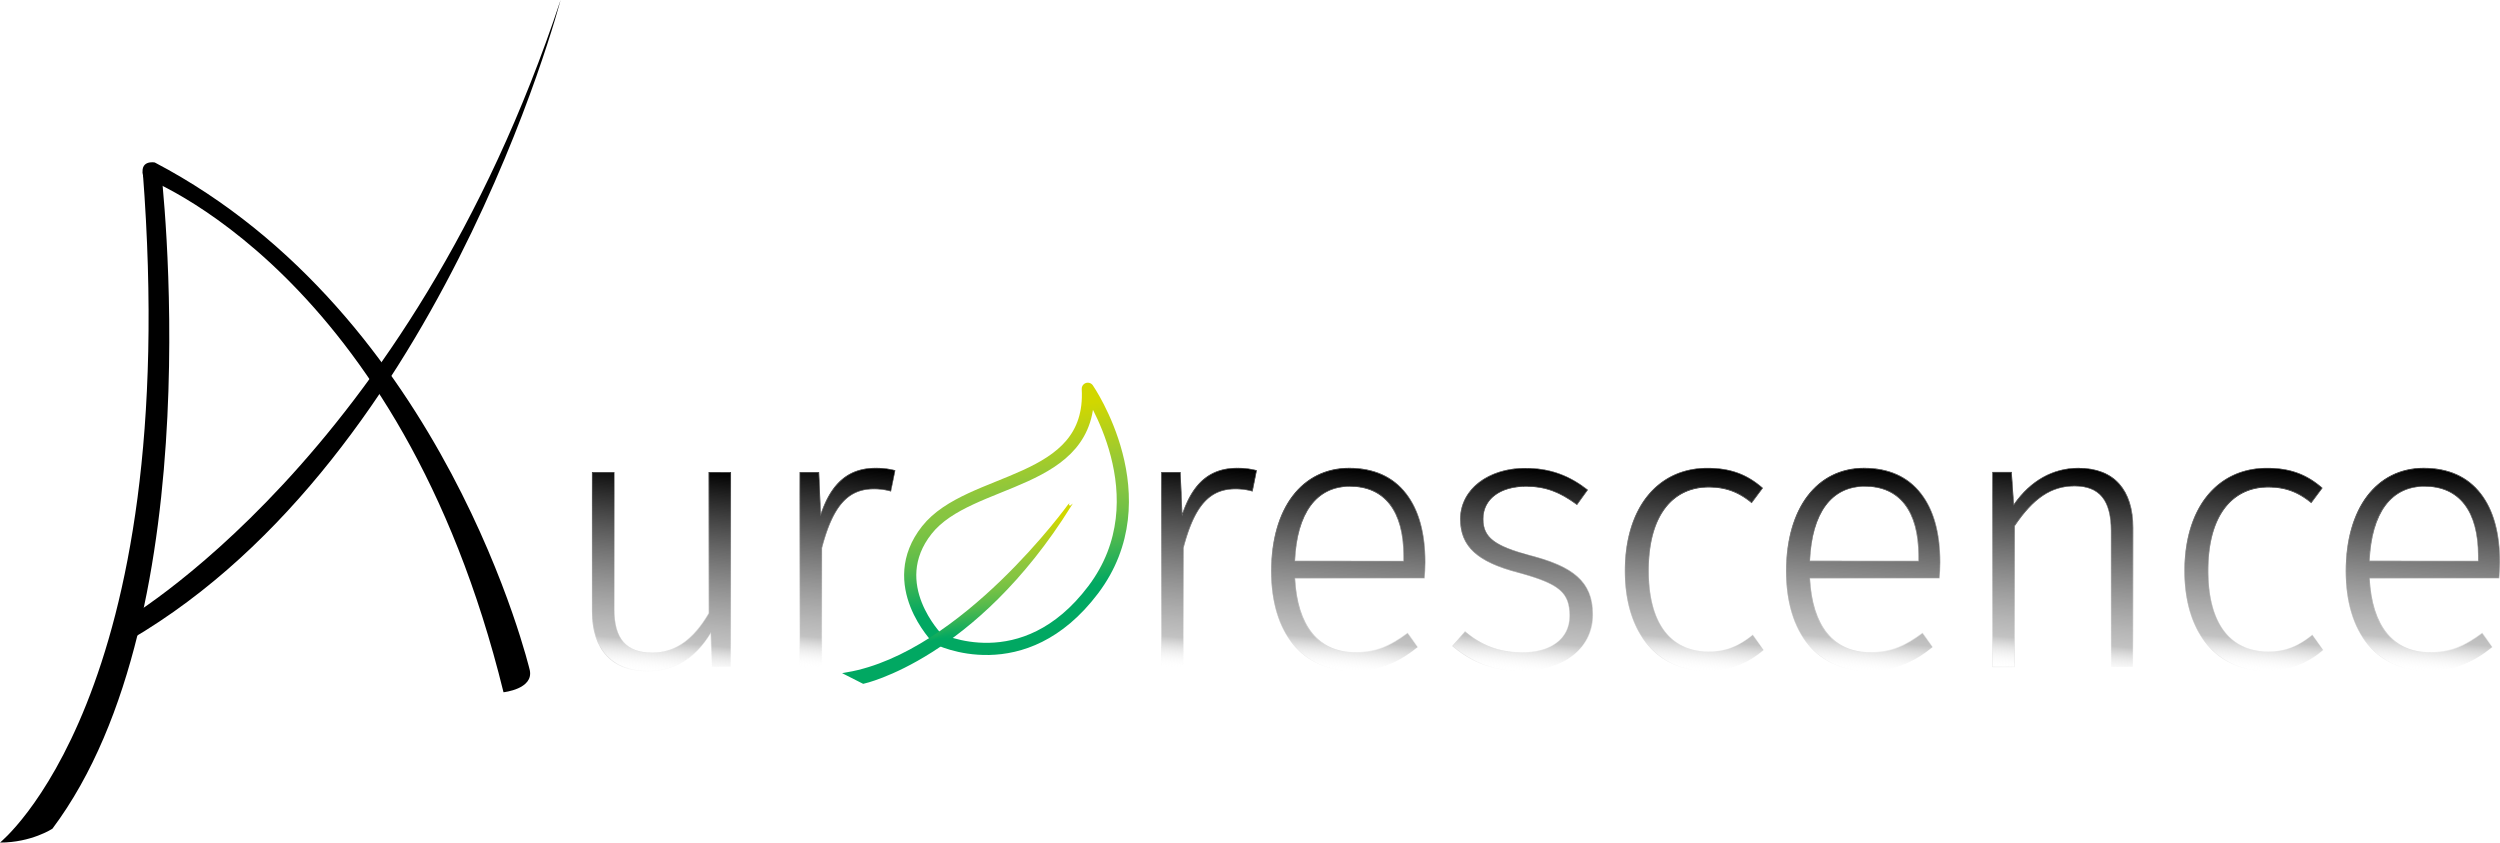<svg id="Calque_2_-_copie" data-name="Calque 2 - copie" xmlns="http://www.w3.org/2000/svg" xmlns:xlink="http://www.w3.org/1999/xlink" viewBox="0 0 1438.31 484.75"><defs><style>.cls-1{fill:url(#Dégradé_sans_nom_419);}.cls-2{fill:url(#Dégradé_sans_nom_415);}.cls-3{fill:url(#Dégradé_sans_nom_419-2);}.cls-4{fill:url(#Dégradé_sans_nom_415-2);}.cls-5{fill:url(#Dégradé_sans_nom_419-3);}.cls-6{fill:url(#Dégradé_sans_nom_415-3);}.cls-7{fill:url(#Dégradé_sans_nom_419-4);}.cls-8{fill:url(#Dégradé_sans_nom_415-4);}.cls-9{fill:url(#Dégradé_sans_nom_419-5);}.cls-10{fill:url(#Dégradé_sans_nom_415-5);}.cls-11{fill:url(#Dégradé_sans_nom_419-6);}.cls-12{fill:url(#Dégradé_sans_nom_415-6);}.cls-13{fill:url(#Dégradé_sans_nom_419-7);}.cls-14{fill:url(#Dégradé_sans_nom_415-7);}.cls-15{fill:url(#Dégradé_sans_nom_419-8);}.cls-16{fill:url(#Dégradé_sans_nom_415-8);}.cls-17{fill:url(#Dégradé_sans_nom_419-9);}.cls-18{fill:url(#Dégradé_sans_nom_415-9);}.cls-19{fill:url(#Dégradé_sans_nom_419-10);}.cls-20{fill:url(#Dégradé_sans_nom_415-10);}.cls-21{fill:none;stroke-linejoin:round;stroke-width:7px;stroke:url(#Dégradé_sans_nom_16);}.cls-22{stroke-miterlimit:10;stroke-width:2px;fill:url(#Dégradé_sans_nom_16-2);stroke:url(#Dégradé_sans_nom_16-3);}</style><linearGradient id="Dégradé_sans_nom_419" x1="616.38" y1="637.8" x2="626.67" y2="520.18" gradientUnits="userSpaceOnUse"><stop offset="0" stop-color="#fff" stop-opacity="0"/><stop offset="0.15" stop-color="#838383" stop-opacity="0.49"/><stop offset="1"/></linearGradient><linearGradient id="Dégradé_sans_nom_415" x1="634.64" y1="640" x2="613.03" y2="517.4" gradientUnits="userSpaceOnUse"><stop offset="0" stop-color="#fff" stop-opacity="0"/><stop offset="0.12" stop-color="#a7a7a7" stop-opacity="0.35"/><stop offset="0.89"/></linearGradient><linearGradient id="Dégradé_sans_nom_419-2" x1="718.54" y1="636.52" x2="728.8" y2="519.25" xlink:href="#Dégradé_sans_nom_419"/><linearGradient id="Dégradé_sans_nom_415-2" x1="737.77" y1="631.05" x2="718.18" y2="519.93" xlink:href="#Dégradé_sans_nom_415"/><linearGradient id="Dégradé_sans_nom_419-3" x1="926.51" y1="636.52" x2="936.77" y2="519.25" xlink:href="#Dégradé_sans_nom_419"/><linearGradient id="Dégradé_sans_nom_415-3" x1="945.74" y1="631.05" x2="926.15" y2="519.93" xlink:href="#Dégradé_sans_nom_415"/><linearGradient id="Dégradé_sans_nom_419-4" x1="1011.43" y1="636.84" x2="1021.56" y2="521.02" xlink:href="#Dégradé_sans_nom_419"/><linearGradient id="Dégradé_sans_nom_415-4" x1="1027.2" y1="637.24" x2="1006.83" y2="521.73" xlink:href="#Dégradé_sans_nom_415"/><linearGradient id="Dégradé_sans_nom_419-5" x1="1114.01" y1="637.41" x2="1124.19" y2="521.1" xlink:href="#Dégradé_sans_nom_419"/><linearGradient id="Dégradé_sans_nom_415-5" x1="1125.87" y1="636.93" x2="1105.61" y2="522.07" xlink:href="#Dégradé_sans_nom_415"/><linearGradient id="Dégradé_sans_nom_419-6" x1="1212.6" y1="636.63" x2="1222.75" y2="520.56" xlink:href="#Dégradé_sans_nom_419"/><linearGradient id="Dégradé_sans_nom_415-6" x1="1229.11" y1="637.41" x2="1208.83" y2="522.37" xlink:href="#Dégradé_sans_nom_415"/><linearGradient id="Dégradé_sans_nom_419-7" x1="1307.71" y1="636.84" x2="1317.84" y2="521.02" xlink:href="#Dégradé_sans_nom_419"/><linearGradient id="Dégradé_sans_nom_415-7" x1="1323.48" y1="637.24" x2="1303.12" y2="521.73" xlink:href="#Dégradé_sans_nom_415"/><linearGradient id="Dégradé_sans_nom_419-8" x1="1422.56" y1="638.08" x2="1432.86" y2="520.34" xlink:href="#Dégradé_sans_nom_419"/><linearGradient id="Dégradé_sans_nom_415-8" x1="1436.23" y1="640.91" x2="1414.58" y2="518.13" xlink:href="#Dégradé_sans_nom_415"/><linearGradient id="Dégradé_sans_nom_419-9" x1="1534.54" y1="636.63" x2="1544.69" y2="520.56" xlink:href="#Dégradé_sans_nom_419"/><linearGradient id="Dégradé_sans_nom_415-9" x1="1551.05" y1="637.41" x2="1530.77" y2="522.37" xlink:href="#Dégradé_sans_nom_415"/><linearGradient id="Dégradé_sans_nom_419-10" x1="1629.65" y1="636.84" x2="1639.78" y2="521.02" xlink:href="#Dégradé_sans_nom_419"/><linearGradient id="Dégradé_sans_nom_415-10" x1="1645.42" y1="637.24" x2="1625.05" y2="521.73" xlink:href="#Dégradé_sans_nom_415"/><linearGradient id="Dégradé_sans_nom_16" x1="837.36" y1="624.27" x2="812.13" y2="481.17" gradientUnits="userSpaceOnUse"><stop offset="0.21" stop-color="#01a862"/><stop offset="0.31" stop-color="#30b256"/><stop offset="0.4" stop-color="#58bb4c"/><stop offset="0.49" stop-color="#74c145"/><stop offset="0.57" stop-color="#86c541"/><stop offset="0.63" stop-color="#8cc63f"/><stop offset="0.92" stop-color="#d1d700"/></linearGradient><linearGradient id="Dégradé_sans_nom_16-2" x1="799.89" y1="632.82" x2="786.08" y2="554.49" xlink:href="#Dégradé_sans_nom_16"/><linearGradient id="Dégradé_sans_nom_16-3" x1="798.95" y1="634.01" x2="784.84" y2="553.98" xlink:href="#Dégradé_sans_nom_16"/></defs><path d="M240.94,736.16s105.38-84.3,82.15-385.78l10.31-2.89s31,256.19-62.32,380.71C271.08,728.2,259,736.16,240.94,736.16Z" transform="translate(-240.94 -251.41)"/><path d="M323.49,353.38s147.58,53.77,207.13,296.3c0,0,17.37-1.82,15.12-12.68,0,0-48.39-204.31-215.74-292.11C330,344.89,320.6,343.07,323.49,353.38Z" transform="translate(-240.94 -251.41)"/><path d="M310.19,609.71s165.59-93.34,253.27-358.3c0,0-70.91,272-256.07,372.83Z" transform="translate(-240.94 -251.41)"/><path class="cls-1" d="M650.59,635,650,615.13c-7.91,13.25-19.24,22.23-36.56,22.23-20.09,0-31.64-12.18-31.64-34.2V523.21h12.4v78.67c0,17.74,7.48,25.22,22,25.22,14.75,0,25-9.62,32.71-22.87v-81h12.39V635Z" transform="translate(-240.94 -251.41)"/><path class="cls-2" d="M661.27,523.21V635H650.59L650,615.13c-7.91,13.25-19.24,22.23-36.56,22.23-20.09,0-31.64-12.18-31.64-34.2V523.21h12.4v78.67c0,17.74,7.48,25.22,22,25.22,14.75,0,25-9.62,32.71-22.87v-81h12.39m.25-.25H648.63v81.2c-8.89,15.27-19.5,22.69-32.46,22.69-14.85,0-21.77-7.94-21.77-25V523H581.5v80.2c0,11,2.81,19.57,8.35,25.53s13.43,8.92,23.54,8.92c15.51,0,27.4-7.08,36.33-21.63l.62,19v.24h11.18V523Z" transform="translate(-240.94 -251.41)"/><path class="cls-3" d="M755.76,522.14l-2.35,11.76a35.18,35.18,0,0,0-9.83-1.29c-15.61,0-24,11.12-29.93,34V635h-12.4V523.21h10.69l1.07,25c6-18.38,16-27.36,31.63-27.36A41.61,41.61,0,0,1,755.76,522.14Z" transform="translate(-240.94 -251.41)"/><path class="cls-4" d="M744.64,520.86a41.61,41.61,0,0,1,11.12,1.28l-2.35,11.76a35.18,35.18,0,0,0-9.83-1.29c-15.61,0-24,11.12-29.93,34V635h-12.4V523.21h10.69l1.07,25c6-18.38,16-27.36,31.63-27.36m0-.25c-15.27,0-25.29,8.35-31.44,26.25l-1-23.66V523H701v112.3h12.9V566.64c6.28-24,14.88-33.78,29.68-33.78a34.89,34.89,0,0,1,9.76,1.28l.26.07,0-.27L756,522.19l0-.23-.22-.06a42.33,42.33,0,0,0-11.19-1.29Z" transform="translate(-240.94 -251.41)"/><path class="cls-5" d="M963.73,522.14l-2.35,11.76a35.18,35.18,0,0,0-9.83-1.29c-15.61,0-23.94,11.12-29.93,34V635h-12.4V523.21h10.69l1.07,25c6-18.38,16-27.36,31.64-27.36A41.59,41.59,0,0,1,963.73,522.14Z" transform="translate(-240.94 -251.41)"/><path class="cls-6" d="M952.62,520.86a41.59,41.59,0,0,1,11.11,1.28l-2.35,11.76a35.18,35.18,0,0,0-9.83-1.29c-15.61,0-23.94,11.12-29.93,34V635h-12.4V523.21h10.69l1.07,25c6-18.38,16-27.36,31.64-27.36m0-.25c-15.28,0-25.3,8.35-31.45,26.25l-1-23.66V523H909v112.3h12.9V566.64c6.28-24,14.88-33.78,29.68-33.78a35,35,0,0,1,9.77,1.28l.25.07.06-.27L964,522.19l0-.23-.22-.06a42.31,42.31,0,0,0-11.18-1.29Z" transform="translate(-240.94 -251.41)"/><path class="cls-7" d="M1060.36,583.92H985.75c1.5,30.35,15.61,43,34.85,43,12.18,0,20.3-3.85,30.14-11.12l5.77,7.91c-10.48,8.55-21.8,13.68-36.56,13.68-29.5,0-47.45-21.38-47.45-57.29,0-35.7,17.31-59.21,44.68-59.21,29.07,0,43.6,21.16,43.6,54.08C1060.78,578.36,1060.57,581.78,1060.36,583.92Zm-11.76-12.83c0-24.37-9.83-40-31-40-17.52,0-30.57,12.82-31.85,43.18h62.85Z" transform="translate(-240.94 -251.41)"/><path class="cls-8" d="M1017.18,520.86c29.07,0,43.6,21.16,43.6,54.08,0,3.42-.21,6.84-.42,9H985.75c1.5,30.35,15.61,43,34.85,43,12.18,0,20.3-3.85,30.14-11.12l5.77,7.91c-10.48,8.55-21.8,13.68-36.56,13.68-29.5,0-47.45-21.38-47.45-57.29,0-35.7,17.31-59.21,44.68-59.21M985.75,574.3h62.85v-3.21c0-24.37-9.83-40-31-40-17.52,0-30.57,12.82-31.85,43.18m31.43-53.69c-27.3,0-44.93,23.34-44.93,59.46,0,17.64,4.4,32.26,12.72,42.27s20.4,15.27,35,15.27c13.57,0,25.24-4.36,36.72-13.74l.18-.15-.14-.19-5.77-7.91-.15-.2-.2.15c-9.24,6.83-17.48,11.07-30,11.07-20.89,0-33.16-15.08-34.58-42.47h74.56l0-.23c.2-2.05.42-5.5.42-9,0-16.83-3.68-30.13-11-39.54-7.58-9.81-18.66-14.79-32.9-14.79ZM986,574.05c1.23-27.53,12.44-42.68,31.59-42.68,19.83,0,30.75,14.11,30.75,39.72v3Z" transform="translate(-240.94 -251.41)"/><path class="cls-9" d="M1154.2,533.25l-6,8.34c-9.61-7.05-18-10.47-29.28-10.47-14.75,0-24.8,7.27-24.8,18.81,0,11.12,7.06,15.82,27.15,21.16,24.37,6.42,35.91,14.75,35.91,33.78,0,20.73-18.17,32.49-40.4,32.49-18.17,0-30.36-6.2-40-14.32l7.06-8.12c9.19,7.69,19,12,32.71,12,16.24,0,27.57-7.7,27.57-21.17,0-13.68-6.2-18.6-29.5-25-23.73-6.2-33.35-15-33.35-30.78,0-16.89,16-29.07,37.2-29.07C1132.82,520.86,1143.72,525.13,1154.2,533.25Z" transform="translate(-240.94 -251.41)"/><path class="cls-10" d="M1118.5,520.86c14.32,0,25.22,4.27,35.7,12.39l-6,8.34c-9.61-7.05-18-10.47-29.28-10.47-14.75,0-24.8,7.27-24.8,18.81,0,11.12,7.06,15.82,27.15,21.16,24.37,6.42,35.91,14.75,35.91,33.78,0,20.73-18.17,32.49-40.4,32.49-18.17,0-30.36-6.2-40-14.32l7.06-8.12c9.19,7.69,19,12,32.71,12,16.24,0,27.57-7.7,27.57-21.17,0-13.68-6.2-18.6-29.5-25-23.73-6.2-33.35-15-33.35-30.78,0-16.89,16-29.07,37.2-29.07m0-.25c-10.34,0-19.82,2.93-26.69,8.25s-10.76,12.86-10.76,21.07c0,15.81,9.72,24.8,33.54,31,23.56,6.49,29.31,11.35,29.31,24.77,0,12.9-10.47,20.92-27.32,20.92-12.67,0-22.71-3.68-32.55-11.92l-.19-.15-.16.18-7.06,8.13-.16.19.19.16c11.63,9.81,24.38,14.38,40.14,14.38,11.23,0,21.41-3,28.69-8.52a29.29,29.29,0,0,0,12-24.22c0-20.42-13.81-28.15-36.1-34-20.66-5.5-27-10.38-27-20.92,0-11.28,9.63-18.56,24.55-18.56,10.73,0,18.9,2.92,29.13,10.43l.21.14.15-.2,6-8.34.14-.2-.19-.14c-11.1-8.61-22.16-12.45-35.85-12.45Z" transform="translate(-240.94 -251.41)"/><path class="cls-11" d="M1254.88,532.19l-6.2,8.33c-7.27-6-14.53-9-24.79-9-20.31,0-34.63,15.82-34.63,48.09,0,32.07,14.1,46.82,34.41,46.82,10.48,0,18-3.42,25.65-9.62l6.2,8.55a48.27,48.27,0,0,1-32.06,12c-28.65,0-47.46-21.16-47.46-57.5,0-35.92,18.6-59,47.24-59C1235.86,520.86,1245.48,524.06,1254.88,532.19Z" transform="translate(-240.94 -251.41)"/><path class="cls-12" d="M1223.24,520.86c12.62,0,22.24,3.2,31.64,11.33l-6.2,8.33c-7.27-6-14.53-9-24.79-9-20.31,0-34.63,15.82-34.63,48.09,0,32.07,14.1,46.82,34.41,46.82,10.48,0,18-3.42,25.65-9.62l6.2,8.55a48.27,48.27,0,0,1-32.06,12c-28.65,0-47.46-21.16-47.46-57.5,0-35.92,18.6-59,47.24-59m0-.25c-28.85,0-47.49,23.26-47.49,59.25,0,35.62,18.28,57.75,47.71,57.75a48.48,48.48,0,0,0,32.23-12l.17-.15-.13-.19-6.2-8.55-.16-.21-.2.16c-8.43,6.8-15.82,9.57-25.5,9.57-10.29,0-18.8-3.9-24.62-11.29-6.33-8-9.54-19.9-9.54-35.28s3.24-27.64,9.64-36c5.94-7.75,14.49-11.84,24.74-11.84,9.67,0,17,2.66,24.63,8.92l.21.16.15-.21,6.2-8.33.14-.19L1255,532c-9.24-8-18.75-11.39-31.8-11.39Z" transform="translate(-240.94 -251.41)"/><path class="cls-13" d="M1356.64,583.92H1282c1.5,30.35,15.61,43,34.85,43,12.18,0,20.31-3.85,30.14-11.12l5.77,7.91c-10.47,8.55-21.8,13.68-36.55,13.68-29.5,0-47.46-21.38-47.46-57.29,0-35.7,17.31-59.21,44.68-59.21,29.07,0,43.6,21.16,43.6,54.08C1357.06,578.36,1356.85,581.78,1356.64,583.92Zm-11.76-12.83c0-24.37-9.83-40-31-40-17.52,0-30.56,12.82-31.85,43.18h62.85Z" transform="translate(-240.94 -251.41)"/><path class="cls-14" d="M1313.46,520.86c29.07,0,43.6,21.16,43.6,54.08,0,3.42-.21,6.84-.42,9H1282c1.5,30.35,15.61,43,34.85,43,12.18,0,20.31-3.85,30.14-11.12l5.77,7.91c-10.47,8.55-21.8,13.68-36.55,13.68-29.5,0-47.46-21.38-47.46-57.29,0-35.7,17.31-59.21,44.68-59.21M1282,574.3h62.85v-3.21c0-24.37-9.83-40-31-40-17.52,0-30.56,12.82-31.85,43.18m31.43-53.69c-27.3,0-44.93,23.34-44.93,59.46,0,17.64,4.4,32.26,12.72,42.27s20.41,15.27,35,15.27c13.56,0,25.23-4.36,36.71-13.74l.18-.15-.14-.19-5.77-7.91-.15-.2-.2.15c-9.24,6.83-17.48,11.07-30,11.07-20.89,0-33.16-15.08-34.58-42.47h74.56l0-.23c.2-2.05.42-5.5.42-9,0-16.83-3.68-30.13-11-39.54-7.58-9.81-18.65-14.79-32.9-14.79Zm-31.16,53.44c1.22-27.53,12.44-42.68,31.58-42.68,19.83,0,30.75,14.11,30.75,39.72v3Z" transform="translate(-240.94 -251.41)"/><path class="cls-15" d="M1468,555.06v80h-12.4V556.77c0-18.38-7.48-25.86-21.16-25.86-15.18,0-25.44,9.4-34.63,23.08v81h-12.4V523.21h10.69l1.28,19c8.77-12.82,21.16-21.37,37.41-21.37C1457.11,520.86,1468,533.47,1468,555.06Z" transform="translate(-240.94 -251.41)"/><path class="cls-16" d="M1436.8,520.86c20.31,0,31.21,12.61,31.21,34.2v80h-12.4V556.77c0-18.38-7.48-25.86-21.16-25.86-15.18,0-25.44,9.4-34.63,23.08v81h-12.4V523.21h10.69l1.28,19c8.77-12.82,21.16-21.37,37.41-21.37m0-.25c-14.79,0-27.64,7.22-37.21,20.89l-1.23-18.31,0-.23h-11.17v112.3h12.9V554.07c10.8-16.06,21.09-22.91,34.38-22.91,14.27,0,20.91,8.14,20.91,25.61v78.49h12.9v-80.2c0-10.89-2.71-19.42-8-25.36s-13.3-9.09-23.41-9.09Z" transform="translate(-240.94 -251.41)"/><path class="cls-17" d="M1576.82,532.19l-6.2,8.33c-7.27-6-14.54-9-24.79-9-20.31,0-34.64,15.82-34.64,48.09,0,32.07,14.11,46.82,34.42,46.82,10.47,0,18-3.42,25.65-9.62l6.2,8.55a48.27,48.27,0,0,1-32.06,12c-28.65,0-47.46-21.16-47.46-57.5,0-35.92,18.6-59,47.24-59C1557.8,520.86,1567.42,524.06,1576.82,532.19Z" transform="translate(-240.94 -251.41)"/><path class="cls-18" d="M1545.18,520.86c12.62,0,22.24,3.2,31.64,11.33l-6.2,8.33c-7.27-6-14.54-9-24.79-9-20.31,0-34.64,15.82-34.64,48.09,0,32.07,14.11,46.82,34.42,46.82,10.47,0,18-3.42,25.65-9.62l6.2,8.55a48.27,48.27,0,0,1-32.06,12c-28.65,0-47.46-21.16-47.46-57.5,0-35.92,18.6-59,47.24-59m0-.25c-28.85,0-47.49,23.26-47.49,59.25,0,35.62,18.28,57.75,47.71,57.75a48.48,48.48,0,0,0,32.23-12l.17-.15-.13-.19-6.21-8.55-.15-.21-.21.16c-8.43,6.8-15.81,9.57-25.49,9.57-10.29,0-18.81-3.9-24.63-11.29-6.33-8-9.54-19.9-9.54-35.28s3.25-27.64,9.65-36c5.94-7.75,14.49-11.84,24.74-11.84,9.67,0,17,2.66,24.63,8.92l.2.16.16-.21,6.2-8.33.14-.19L1577,532c-9.24-8-18.75-11.39-31.8-11.39Z" transform="translate(-240.94 -251.41)"/><path class="cls-19" d="M1678.57,583.92H1604c1.5,30.35,15.6,43,34.84,43,12.19,0,20.31-3.85,30.14-11.12l5.77,7.91c-10.47,8.55-21.8,13.68-36.55,13.68-29.5,0-47.46-21.38-47.46-57.29,0-35.7,17.32-59.21,44.68-59.21,29.08,0,43.61,21.16,43.61,54.08C1679,578.36,1678.79,581.78,1678.57,583.92Zm-11.75-12.83c0-24.37-9.84-40-31-40-17.53,0-30.57,12.82-31.85,43.18h62.85Z" transform="translate(-240.94 -251.41)"/><path class="cls-20" d="M1635.39,520.86c29.08,0,43.61,21.16,43.61,54.08,0,3.42-.21,6.84-.43,9H1604c1.5,30.35,15.6,43,34.84,43,12.19,0,20.31-3.85,30.14-11.12l5.77,7.91c-10.47,8.55-21.8,13.68-36.55,13.68-29.5,0-47.46-21.38-47.46-57.29,0-35.7,17.32-59.21,44.68-59.21M1604,574.3h62.85v-3.21c0-24.37-9.84-40-31-40-17.53,0-30.57,12.82-31.85,43.18m31.42-53.69c-27.29,0-44.93,23.34-44.93,59.46,0,17.64,4.4,32.26,12.73,42.27s20.4,15.27,35,15.27c13.57,0,25.23-4.36,36.71-13.74l.19-.15-.14-.19-5.78-7.91-.14-.2-.21.15c-9.24,6.83-17.48,11.07-30,11.07-20.88,0-33.15-15.08-34.58-42.47h74.57l0-.23c.21-2.05.43-5.5.43-9,0-16.83-3.69-30.13-11-39.54-7.59-9.81-18.66-14.79-32.91-14.79Zm-31.16,53.44c1.23-27.53,12.44-42.68,31.59-42.68,19.83,0,30.75,14.11,30.75,39.72v3Z" transform="translate(-240.94 -251.41)"/><path class="cls-21" d="M780.35,618.87s-30.87-31.26-6.17-62.52,95.69-25,92.6-81.27c0,0,43.22,62.52,3.09,115.66S780.35,618.87,780.35,618.87Z" transform="translate(-240.94 -251.41)"/><path class="cls-22" d="M728.55,639.16l9.13,4.63s63.9-13.87,118.68-101.69C856.36,542.1,794.74,627.61,728.55,639.16Z" transform="translate(-240.94 -251.41)"/></svg>